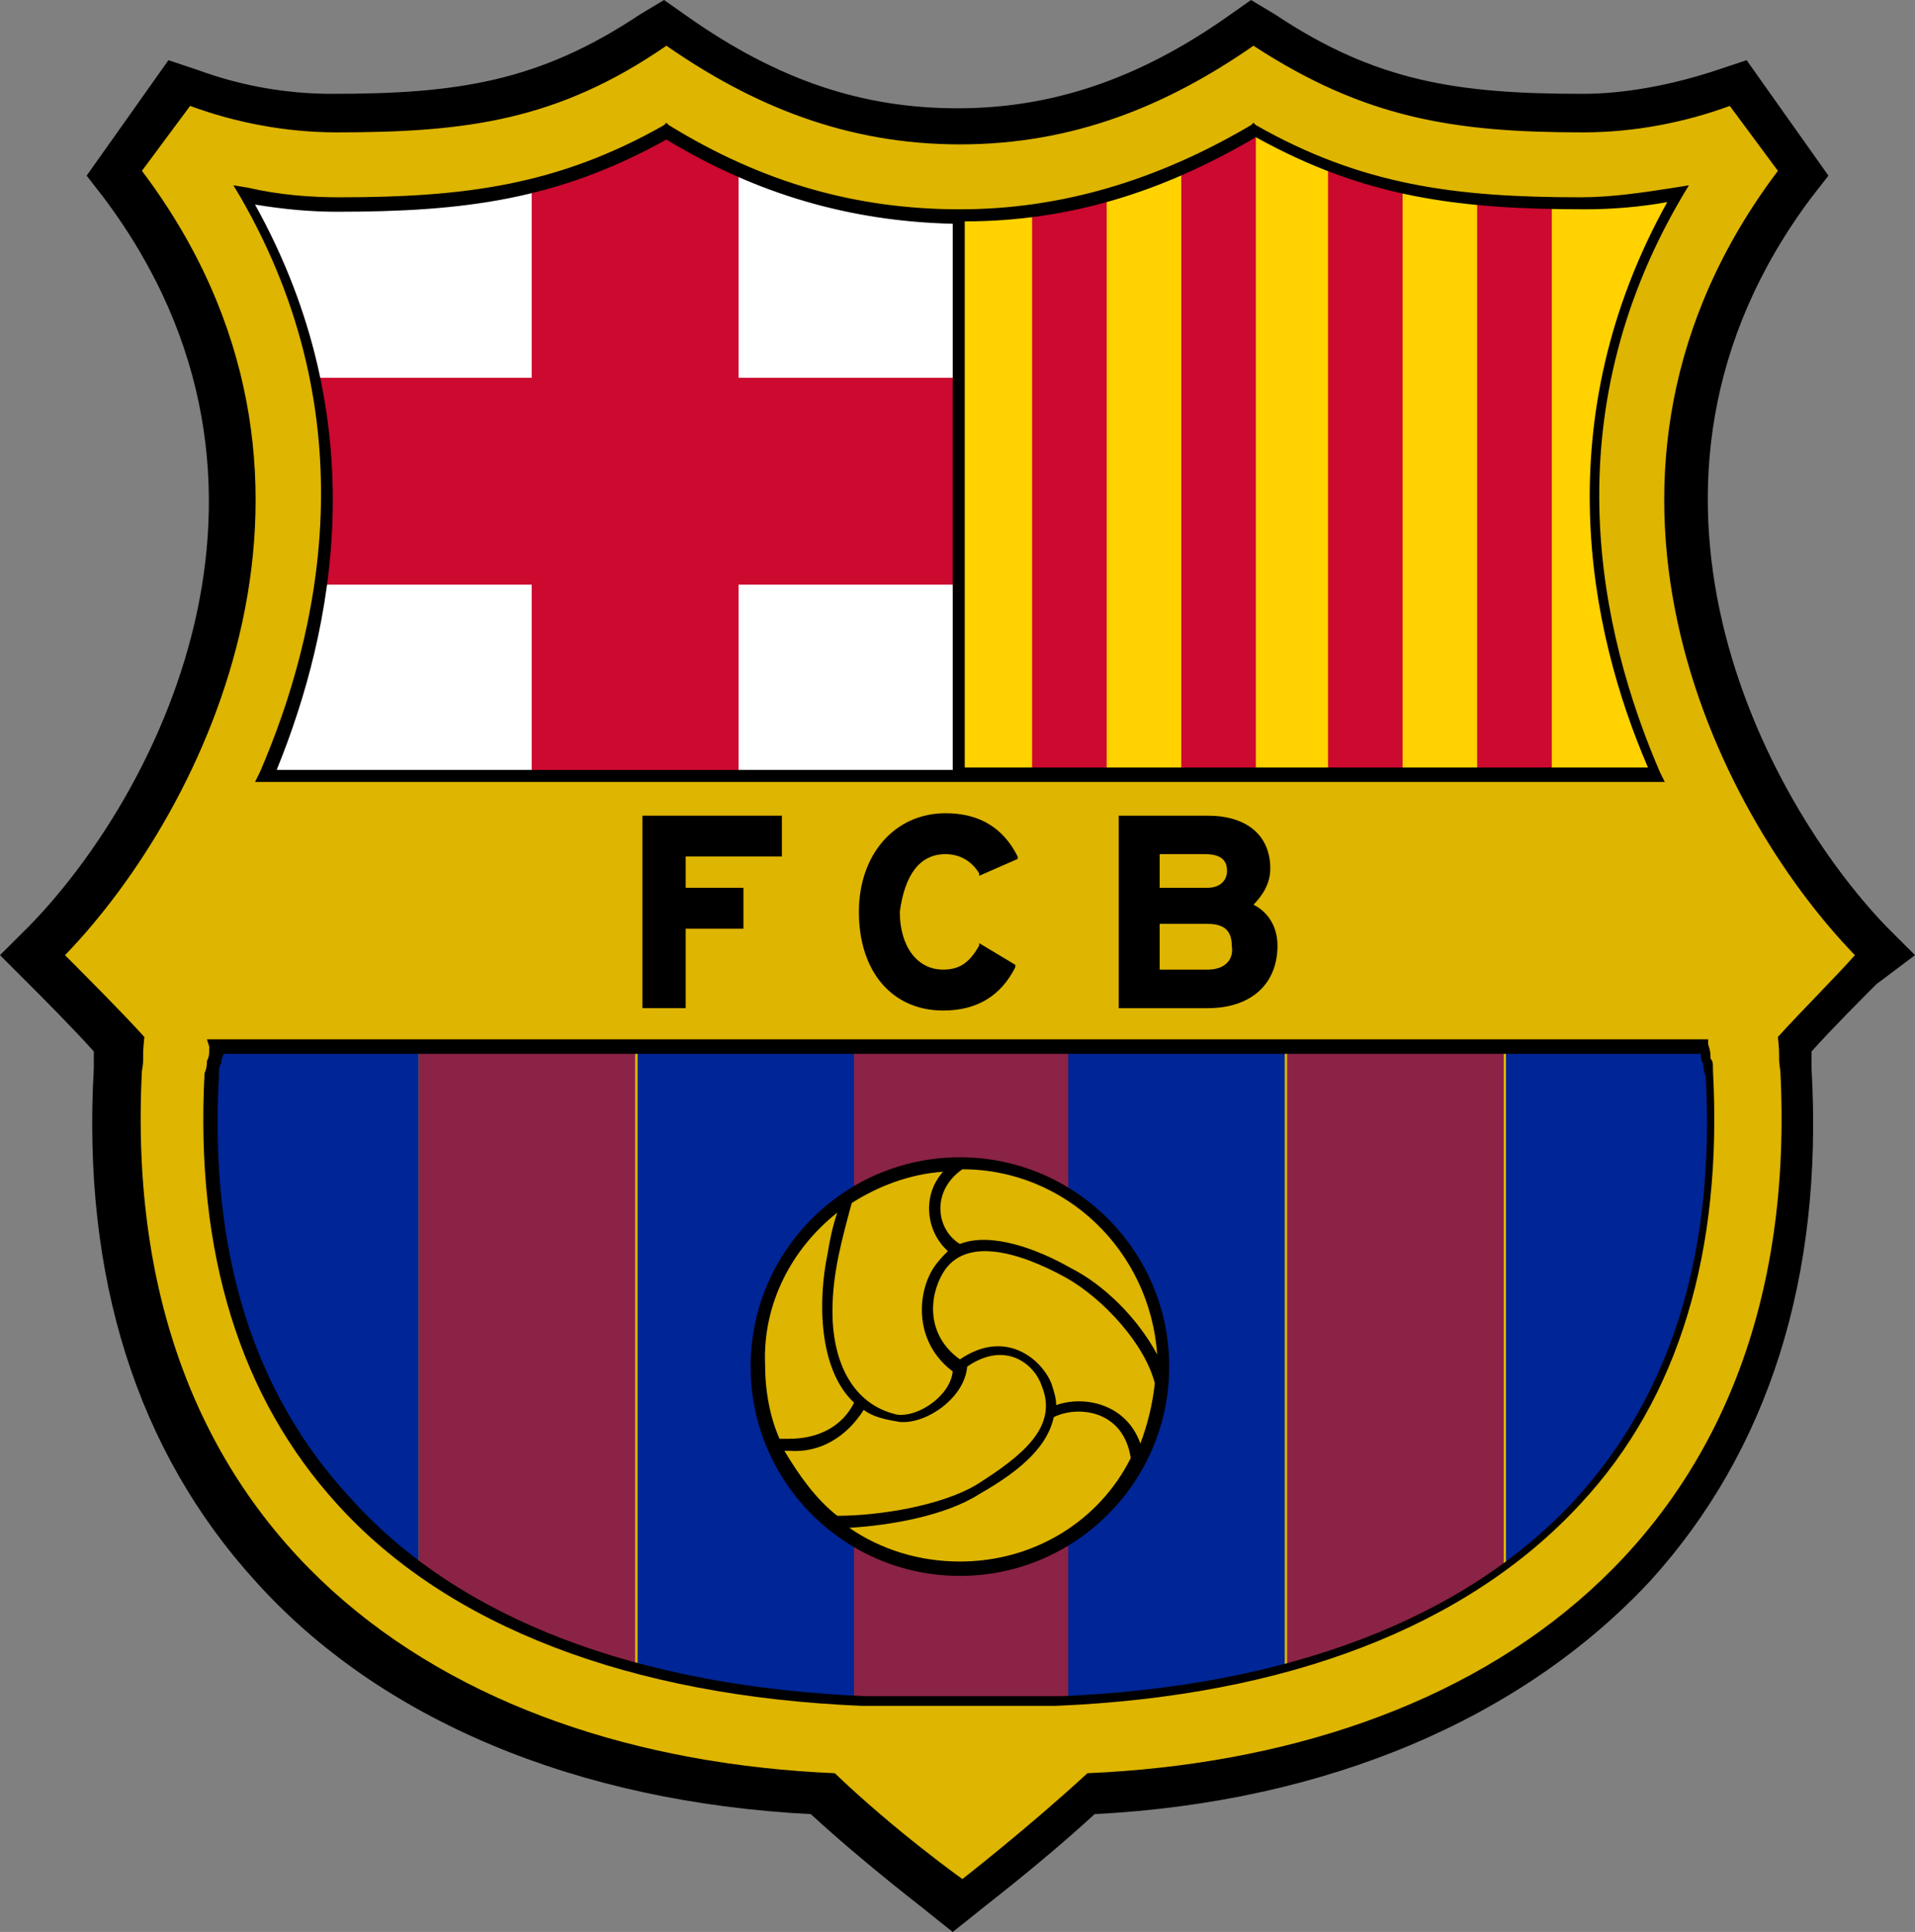 <svg xmlns="http://www.w3.org/2000/svg"
    xmlns:xlink="http://www.w3.org/1999/xlink" xml:space="preserve" viewBox="1500 2100 2345100 2365700">
    <rect x="1500" y="2100" width="2345100" height="2365700" fill="#808080" stroke="none"/>
    <defs>
        <style type="text/css"><![CDATA[    .fil6 {fill:black}    .fil3 {fill:#002596}    .fil4 {fill:#8B2346}    .fil5 {fill:#CC092F}    .fil0 {fill:#DEB500}    .fil2 {fill:#FFD200}    .fil1 {fill:white}   ]]></style>
    </defs>
    <g id="Capa_x0020_1">
        <g id="_1274195055120">
            <path class="fil0" d="M1536500 34500l11800 8900c129600,85400 232700,100200 391800,100200 56000,0 114900,-11800 173800,-29500l14700 -5900 76600 106100 -8800 11800c-279900,371200 -61900,771800 91300,933900l14800 14700 -14800 14700c-20600,20600 -55900,56000 -82500,85500l-8800 8800 0 11800 0 2900c0,3000 0,5900 0,11800l0 3000c11800,247400 -50100,450700 -191500,603900 -147300,162000 -383000,262200 -659900,276900l-11800 0 -8800 5900c-70700,64800 -141500,117900 -141500,117900l-11700 8800 -11800 -8800c-3000,-3000 -73700,-56000 -144400,-117900l-8800 -5900 -11800 0c-276900,-14700 -509700,-114900 -659900,-276900 -138500,-153200 -203300,-356500 -191500,-603900l0 -3000c0,-5900 0,-8800 0,-11800l0 0 0 0 0 -2900 0 -11800 -8900 -8800c-23500,-26600 -61800,-61900 -82500,-85500l-14700 -14700 14700 -14700c153300,-159100 371300,-559800 91400,-933900l-8900 -11800 76600 -106100 14800 5900c58900,20600 117800,29500 173800,29500 159100,0 262200,-14800 391800,-100200l11800 -8900 11800 8900c114900,79500 223900,114900 347600,114900 123800,0 232800,-38300 347700,-114900l26500 -8900z"></path>
            <g>
                <path class="fil1" d="M325600 950800c88400,-200400 120800,-459600 -26500,-710000 35300,5900 76600,11800 114900,11800 150200,0 268100,-14800 403600,-88400 106100,64800 223900,103100 359400,103100 138500,0 256300,-41300 362400,-103100 132600,76600 253400,88400 403600,88400 38300,0 76600,-3000 114900,-11800 -147300,253300 -114900,509600 -26500,712900l-1705800 0 0 -2900zm0 0l0 0 0 0z"></path>
            </g>
            <path class="fil2" d="M2028500 950800c-88400,-200400 -120800,-459600 26500,-713000 -38300,5900 -76600,11800 -114900,11800 -150300,0 -268100,-14700 -403600,-88400 -106100,64900 -224000,103100 -362400,103100 0,0 -3000,0 -3000,0l0 686500 857400 0z"></path>
            <path class="fil3" d="M1842900 1923000c167900,-123700 268100,-318200 253300,-604000 -2900,-17600 -2900,-17600 -2900,-32400l-247500 0 0 636400 -2900 0z"></path>
            <path class="fil4" d="M1577700 2046700c100200,-26500 188600,-67700 265200,-123700l0 -636400 -265200 0 0 760100z"></path>
            <path class="fil4" d="M514200 1923000c76600,56000 164900,97200 265100,123700l0 -760100 -265100 0 0 636400z"></path>
            <path class="fil3" d="M260800 1319000c-14700,285800 85400,480300 253400,604000l0 -636400 -247500 0c-3000,14800 -3000,14800 -5900,32400z"></path>
            <path class="fil4" d="M1180000 1425100c47100,0 94300,14700 132600,38300l0 -179700 -265200 0 0 179700c35400,-23600 82500,-38300 132600,-38300z"></path>
            <path class="fil4" d="M1180000 1925900c-50100,0 -94300,-14700 -132600,-38300l0 197400c5900,0 8800,0 14700,0 88400,0 168000,0 238700,0 5900,0 8800,0 14700,0l0 -197400c-44200,23600 -88400,38300 -135500,38300z"></path>
            <path class="fil3" d="M1309600 1283700l0 179700c70700,44200 117800,123700 117800,212100 0,88400 -47100,168000 -117800,212100l0 197400c94300,-5900 182700,-17700 265200,-41200l0 -760100 -265200 0z"></path>
            <path class="fil3" d="M929600 1675500c0,-88400 47100,-167900 117800,-212100l0 -179700 -265100 0 0 760100c82400,23500 170800,35300 265100,41200l0 -197400c-73700,-44200 -117800,-123700 -117800,-212100z"></path>
            <path class="fil5" d="M387500 464700c17700,88400 17700,170800 5900,253300l259200 0 0 232800 253400 0 0 -232800 271000 0 0 -253300 -271000 0 0 -256300c-29500,-14800 -58900,-29500 -88400,-47200 -56000,32400 -111900,53100 -165000,64800l0 238700 -265100 0z"></path>
            <path class="fil5" d="M1719100 950800l0 -718900c-29400,-5900 -61800,-14700 -91300,-26500l0 748300 91300 0 0 -2900z"></path>
            <path class="fil5" d="M1356700 950800l0 -710000c-29400,8800 -58900,14700 -91300,17600l0 692400 91300 0z"></path>
            <path class="fil5" d="M1901800 950800l0 -701200c-32400,0 -61900,-2900 -91400,-5900l0 707100 91400 0z"></path>
            <path class="fil5" d="M1539400 950800l0 -789600c-29500,17700 -58900,32400 -91300,47200l0 742400 91300 0z"></path>
            <path class="fil6" d="M2346600 1171700l-35300 -35300c-147300,-153200 -356500,-539200 -91400,-892700l20700 -26500 -100200 -141400 -35400 11800c-53000,17700 -111900,29400 -164900,29400 -153200,0 -253400,-14700 -377100,-97200l-29500 -17700 -29400 20700c-109100,76600 -215100,111900 -330000,111900 -117900,0 -221000,-35300 -330000,-111900l-29400 -20700 -29500 17700c-123700,82500 -223900,97200 -377100,97200 -53000,0 -109000,-8800 -165000,-29400l-35300 -11800 -100200 141400 20600 26500c268100,356500 59000,739500 -91300,892700l-35400 35300 35400 35400c17700,17700 53000,53000 79500,82500 0,2900 0,2900 0,5900 0,2900 0,5900 0,11800l0 2900c-14700,256300 53100,468400 197400,627500 153200,170900 394800,271100 680600,285800 70700,64800 141400,117800 144300,120800l29500 23500 29500 -23500c2900,-3000 73600,-56000 144300,-120800 285800,-14700 524400,-117900 680600,-285800 144300,-159100 212100,-371200 197300,-627500l0 -2900c0,-5900 0,-8900 0,-11800 0,0 0,-3000 0,-5900 26600,-29500 61900,-64800 79600,-82500l47100 -35400zm-167900 100200c3000,26500 0,23600 3000,41300 29400,571500 -368300,839600 -848500,860200 -73700,67800 -153200,129600 -153200,129600 0,0 -82500,-58900 -156200,-129600 -480200,-20600 -877900,-288700 -848500,-860200 3000,-14800 0,-14800 3000,-41300 -26500,-29400 -73700,-76600 -97200,-100200 173800,-179700 374100,-589200 94200,-960400l59000 -79500c55900,20600 117800,32400 179700,32400 159100,0 271000,-14800 403600,-106100 106100,73700 221000,120800 359400,120800 138500,0 253400,-47100 359500,-120800 135500,88400 244500,106100 403600,106100 61800,0 123700,-11800 179700,-32400l58900 79500c-279900,371200 -79500,780700 94300,960400 -20600,23600 -67800,70700 -94300,100200z"></path>
            <path class="fil6" d="M257800 1283700c0,8800 0,11800 -2900,17700 0,2900 0,8800 -2900,14700 -11800,221000 44200,397700 162000,527400 135500,150200 359400,235600 642200,247400l11800 0c47200,0 91400,0 132600,0 32400,0 64800,0 94300,0 282800,-11800 503800,-97200 642200,-247500 120800,-129600 173900,-309300 162100,-530200 0,-8900 0,-11800 -3000,-14800 0,-5900 0,-8800 -2900,-17700l0 -5900 -1838400 0 2900 8900zm11800 35300c0,-5800 0,-11700 3000,-14700 0,-2900 0,-5900 2900,-11800l1808900 0c0,5900 0,8900 3000,11800 0,3000 0,8900 2900,14700 11800,215100 -41200,388900 -159100,518600 -135500,147300 -353500,229800 -630400,241500 -67800,0 -141500,0 -226900,0l-11800 0c-279900,-11700 -497900,-94200 -630400,-241500 -120800,-129700 -173900,-303500 -162100,-518600z"></path>
            <g>
                <path class="fil6" d="M319700 947800l-5900 11800 1726400 0 -5900 -11800c-73600,-170800 -132500,-433000 26600,-704100l8800 -14700 -17700 2900c-38300,5900 -76600,11800 -114900,11800 -153200,0 -268100,-14700 -397700,-88400l-2900 -2900 -3000 2900c-114900,67800 -232700,103100 -356500,103100 -126700,0 -241600,-32400 -356500,-103100l-2900 -2900 -2900 2900c-129700,73700 -244600,88400 -397800,88400 -35300,0 -73600,-2900 -111900,-11800l-17700 -2900 8800 14700c156200,271100 97300,533300 23600,704100l0 0zm863200 -674600c126700,0 241600,-35400 356500,-103100 132600,73600 247500,88300 403600,88300 32400,0 67800,-2900 100200,-8800 -147300,265200 -97200,521500 -23600,692300l-836700 0 0 -668700zm-869100 -20600c35400,5800 67800,8800 100200,8800 156100,0 271000,-14700 403600,-88400 112000,67800 226900,100200 350600,103100l0 668800 -827900 0c70700,-173800 120800,-427200 -26500,-692300z"></path>
            </g>
            <polygon class="fil6" points="959000,1050900 959000,1000900 788200,1000900 788200,1236600 841200,1236600 841200,1139300 911900,1139300 911900,1089200 841200,1089200 841200,1050900 "></polygon>
            <path class="fil6" d="M1159400 1048000c17600,0 32400,8800 41200,23600l0 2900 47100 -20600 0 -3000c-17600,-35300 -47100,-53000 -88300,-53000 -61900,0 -106100,50100 -106100,120800 0,73700 41200,120800 103100,120800 41300,0 70700,-17700 88400,-53000l0 -3000 -44200 -26500 0 3000c-11800,20600 -23600,29400 -44200,29400 -32400,0 -53000,-29400 -53000,-70700 5900,-44200 23600,-70700 56000,-70700z"></path>
            <g>
                <path class="fil6" d="M1557100 1065700c0,-41300 -29500,-64800 -76600,-64800l-109000 0 0 235700 109000 0c53000,0 85400,-29500 85400,-76600 0,-23600 -11800,-41300 -29400,-50100 11700,-11800 20600,-26500 20600,-44200l0 0zm-135500 -17700l55900 0c23600,0 26600,11800 26600,20600 0,11800 -8900,20600 -23600,20600l-58900 0 0 -41200zm58900 141400l-58900 0 0 -56000 58900 0c20600,0 29400,8900 29400,26600 3000,17600 -8800,29400 -29400,29400z"></path>
            </g>
            <g>
                <path class="fil6" d="M1177000 1931800c141400,0 256300,-114900 256300,-256300 0,-141400 -114900,-256300 -256300,-256300 -141400,0 -256300,114900 -256300,256300 0,141400 114900,256300 256300,256300l0 0zm0 -17600c-50000,0 -97200,-14800 -135500,-41300 50100,-2900 117800,-14700 159100,-41200 41200,-23600 82500,-53100 91300,-94300 29500,-14700 85500,-8800 94300,50100 -38300,76600 -117800,126700 -209200,126700l0 0zm-117800 -185700c11800,8900 26500,11800 44200,14800 32400,2900 79500,-29500 82500,-67800 47100,-32400 82500,-2900 91300,23600 20600,50100 -23600,85400 -79500,120800 -44200,26500 -120800,38300 -170900,38300 -26500,-20700 -47100,-50100 -64800,-79600 2900,0 2900,0 5900,0 38300,3000 70700,-17600 91300,-50100l0 0zm-38300 -120700c0,-47200 11800,-88400 23600,-132600 32400,-20600 70700,-35400 111900,-38300 -26500,29400 -20600,73600 5900,97200 -5900,5900 -11800,11800 -17700,20600 -20600,32400 -23500,91400 23600,126700 -3000,29500 -41300,56000 -67800,53000 -53000,-11700 -79500,-61800 -79500,-126600l0 0zm274000 114900c0,-8900 -3000,-17700 -5900,-26600 -11800,-29400 -56000,-67700 -112000,-29400 -41200,-29500 -38300,-76600 -20600,-106100 26500,-44200 91300,-26500 150300,5900 47100,26500 97200,82500 109000,129600 -3000,26600 -8900,50100 -17700,73700 -17700,-50100 -70700,-58900 -103100,-47100l0 0zm17600 -168000c-41200,-23500 -97200,-44200 -135500,-29400 -29400,-17700 -35300,-64800 3000,-91400 126700,0 229800,100200 238600,226900 -23600,-44200 -64800,-85400 -106100,-106100l0 0zm-285700 -67700c-5900,17700 -8900,32400 -11800,50100 -11800,55900 -11800,141400 32400,182600 -14700,29500 -44200,44200 -79500,44200 -3000,0 -8900,0 -11800,0 -11800,-26500 -17700,-58900 -17700,-91300 -2900,-73700 32400,-141400 88400,-185600z"></path>
            </g>
        </g>
    </g>
</svg>
